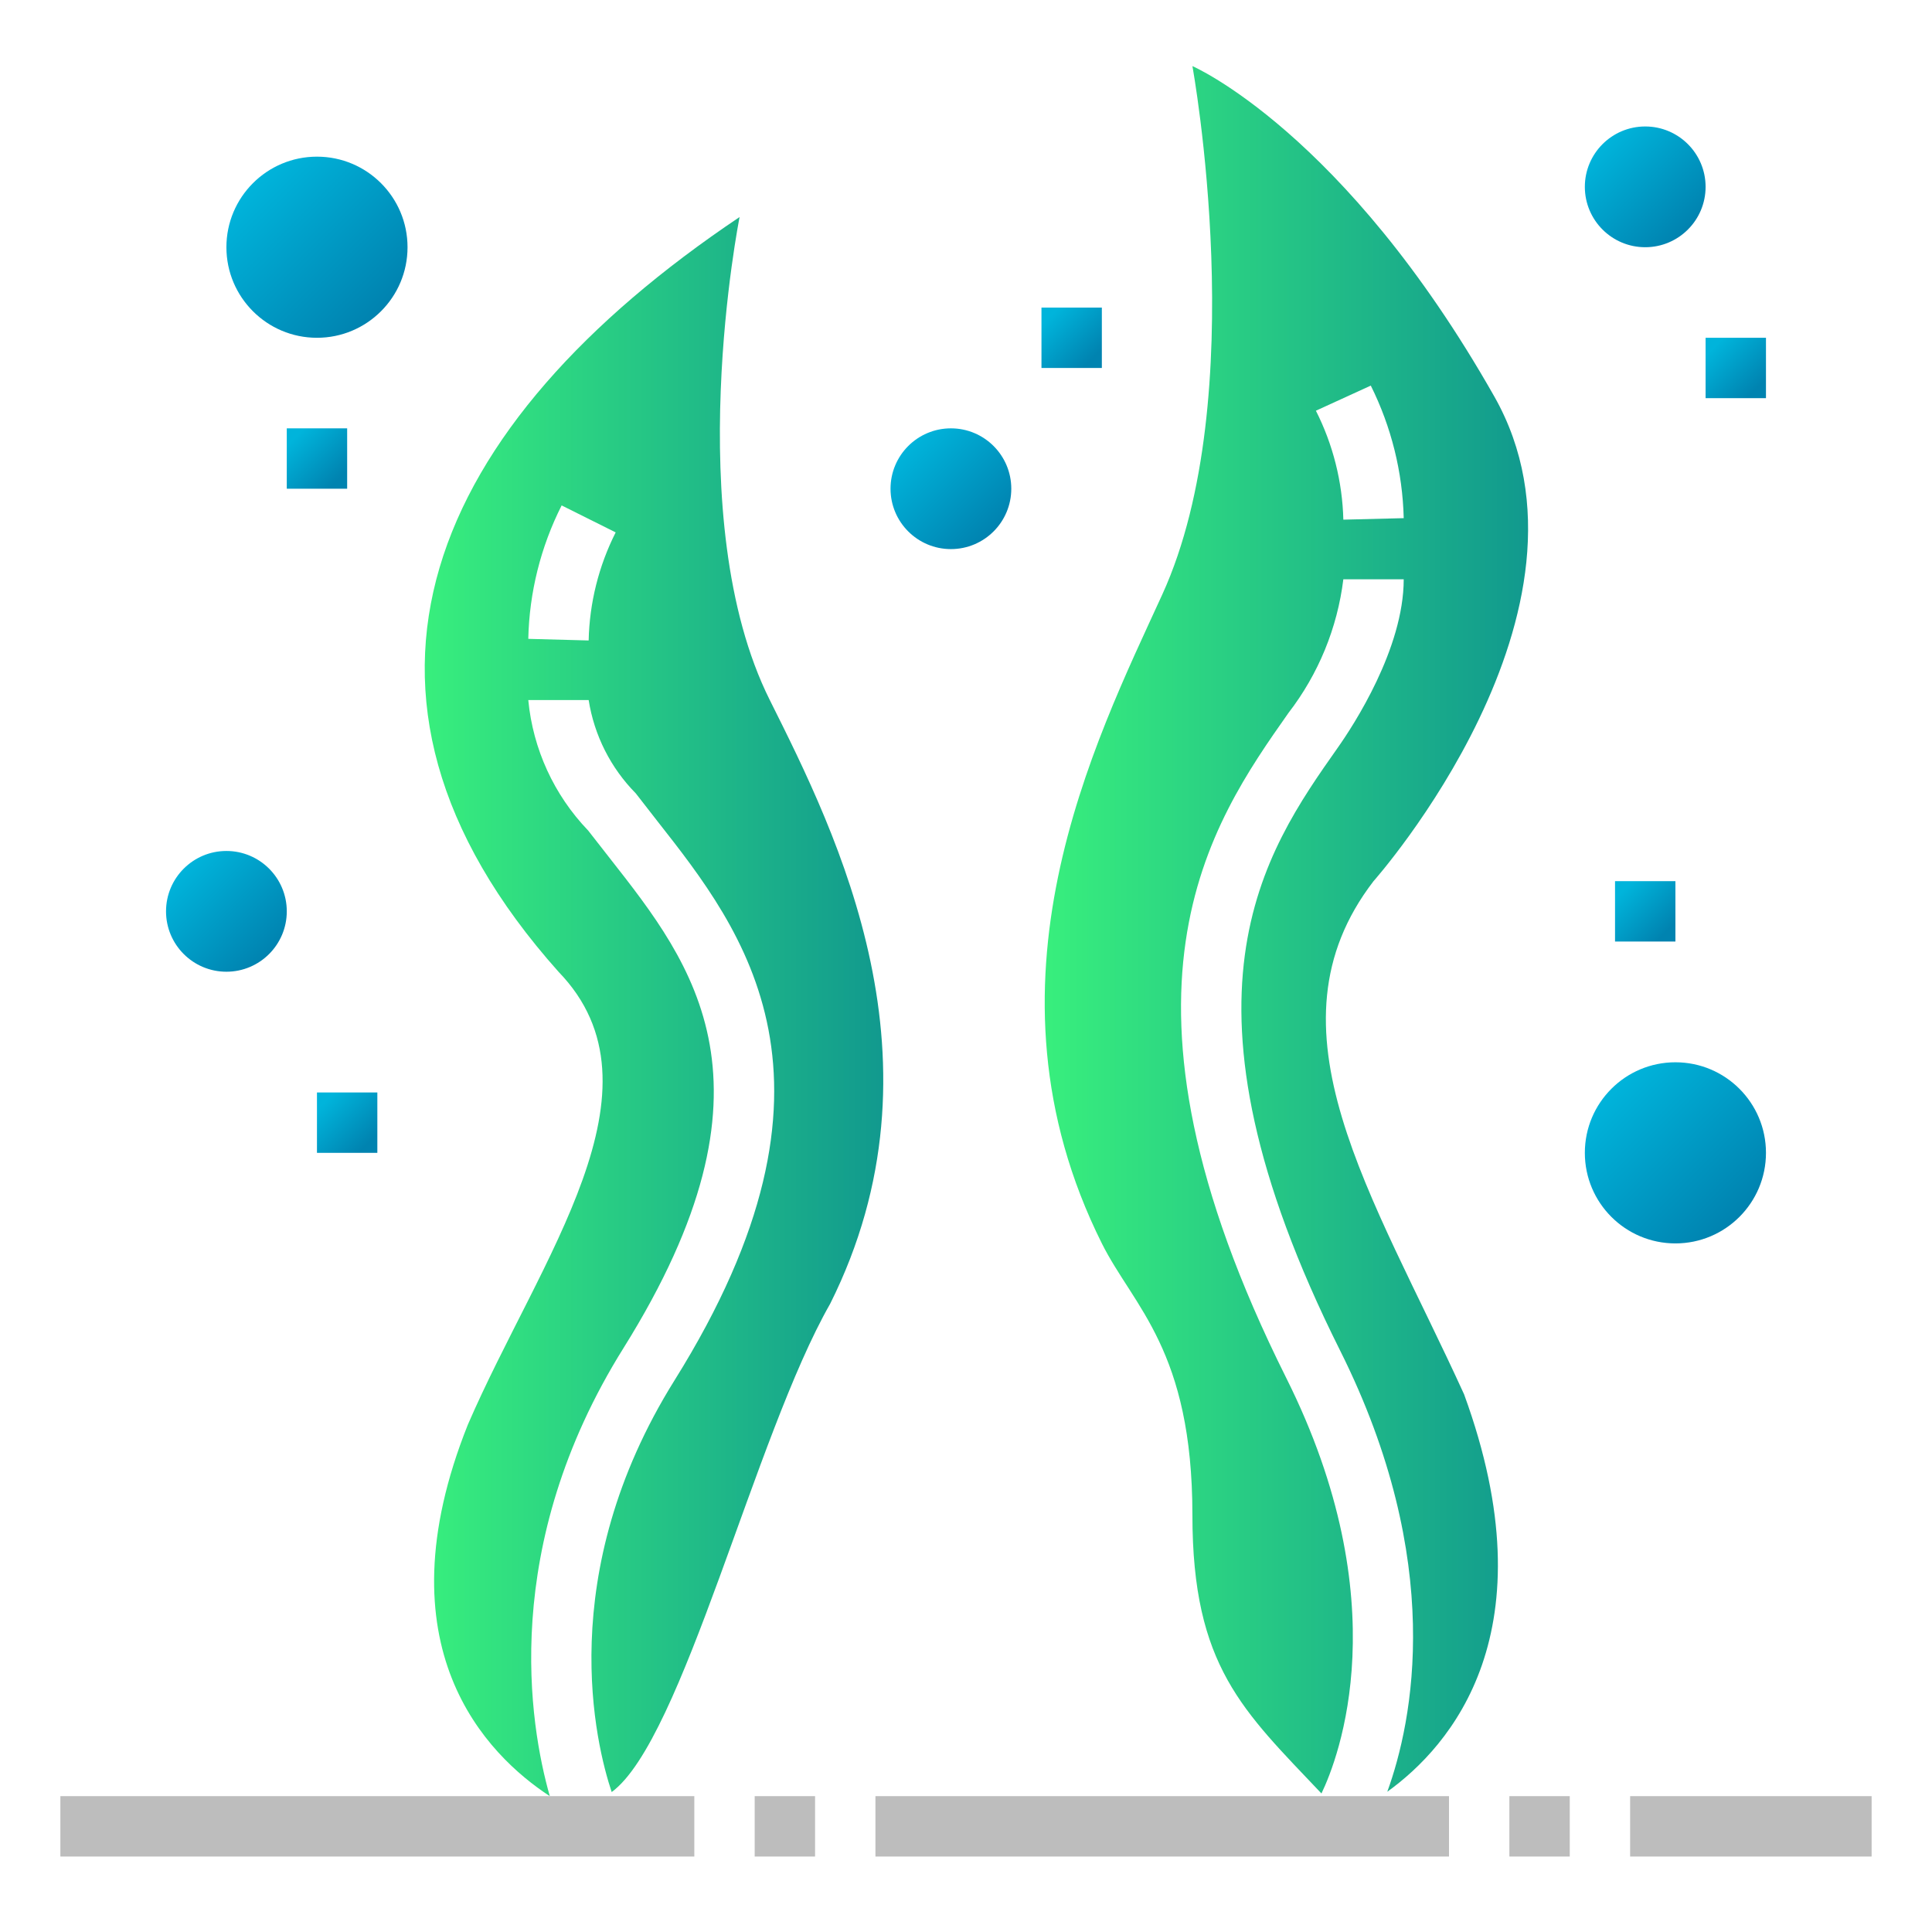 <?xml version="1.0" encoding="UTF-8" standalone="no"?><!-- Generator: Gravit.io --><svg xmlns="http://www.w3.org/2000/svg" xmlns:xlink="http://www.w3.org/1999/xlink" style="isolation:isolate" viewBox="0 0 512 512" width="512pt" height="512pt"><defs><clipPath id="_clipPath_4NfAKqNIcGE4Pq7cCVoaABaRvmeTS3b3"><rect width="512" height="512"/></clipPath></defs><g clip-path="url(#_clipPath_4NfAKqNIcGE4Pq7cCVoaABaRvmeTS3b3)"><clipPath id="_clipPath_GTnxjYGzCKkthjtJR3k4JAdn5XjyA7Ul"><rect x="0" y="0" width="512" height="512" transform="matrix(1,0,0,1,0,0)" fill="rgb(255,255,255)"/></clipPath><g clip-path="url(#_clipPath_GTnxjYGzCKkthjtJR3k4JAdn5XjyA7Ul)"><g><linearGradient id="_lgradient_0" x1="-0" y1="0.5" x2="1" y2="0.5" gradientTransform="matrix(121.518,0,0,418.484,112.557,57.516)" gradientUnits="userSpaceOnUse"><stop offset="0%" stop-opacity="1" style="stop-color:rgb(56,239,125)"/><stop offset="100%" stop-opacity="1" style="stop-color:rgb(17,153,142)"/></linearGradient><path d=" M 145.705 476 C 129.067 465.109 100.379 436.57 124 377.516 C 143.041 333.501 178 288.516 148 257.516 C 82 183.516 114 112.516 196 57.516 C 196 57.516 180 137.516 204 185.516 C 221.887 221.293 252 281.516 220 345.516 C 200 380.516 180.958 461.061 162.103 474.913 L 162.103 474.913 C 157.966 462.574 146.559 417.311 178.785 365.754 C 228.313 286.477 197.078 246.715 174.266 217.676 L 168.488 210.25 C 161.84 203.516 157.473 194.864 156 185.516 L 140 185.516 C 141.234 198.504 146.828 210.692 155.871 220.102 L 161.688 227.547 C 183.77 255.676 208.801 287.547 165.215 357.278 C 132.353 409.855 140.322 457.097 145.705 476 Z  M 156 169.731 L 140 169.301 C 140.273 157 143.293 144.918 148.84 133.942 L 163.16 141.09 C 158.664 149.985 156.219 159.77 156 169.731 L 156 169.731 Z " fill-rule="evenodd" fill="url(#_lgradient_0)"/><linearGradient id="_lgradient_1" x1="-0" y1="0.5" x2="1" y2="0.5" gradientTransform="matrix(128.099,0,0,457.77,276.861,17.516)" gradientUnits="userSpaceOnUse"><stop offset="0%" stop-opacity="1" style="stop-color:rgb(56,239,125)"/><stop offset="100%" stop-opacity="1" style="stop-color:rgb(17,153,142)"/></linearGradient><path d=" M 367.646 474.83 C 384.415 462.759 410.996 432.427 388 369.516 C 363.738 316.321 334 272.516 364 233.516 C 364 233.516 428 161.516 396 105.059 C 356.223 34.899 316 17.516 316 17.516 C 316 17.516 332 105.059 308 157.586 C 290.113 196.715 257.602 260.629 292 329.516 C 300.367 346.278 316 357.739 316 401.516 C 316 441.647 329.446 453.357 350.198 475.286 C 354.726 465.895 370.68 424.78 340.84 365.11 C 289.594 262.614 320.84 218.27 341.465 188.922 C 349.395 178.637 354.414 166.407 356 153.516 L 372 153.516 C 372 171.914 358.641 192.309 354.535 198.125 C 334.977 225.914 308.137 263.989 355.16 357.942 C 383.142 413.915 374.425 456.133 367.646 474.83 Z  M 356 137.715 C 355.746 127.672 353.262 117.809 348.727 108.844 L 363.273 102.188 C 368.719 113.118 371.699 125.11 372 137.317 L 356 137.715 L 356 137.715 Z " fill-rule="evenodd" fill="url(#_lgradient_1)"/><path d=" M 16 476 L 184 476 L 184 492 L 16 492 L 16 476 L 16 476 L 16 476 L 16 476 L 16 476 Z  M 200 476 L 216 476 L 216 492 L 200 492 L 200 476 L 200 476 L 200 476 L 200 476 L 200 476 Z  M 232 476 L 384 476 L 384 492 L 232 492 L 232 476 L 232 476 L 232 476 L 232 476 Z  M 400 476 L 416 476 L 416 492 L 400 492 L 400 476 L 400 476 L 400 476 Z  M 432 476 L 496 476 L 496 492 L 432 492 L 432 476 L 432 476 Z " fill-rule="evenodd" fill="rgb(189,189,189)"/><g><linearGradient id="_lgradient_2" x1="0.146" y1="0.146" x2="0.854" y2="0.854" gradientTransform="matrix(32,0,0,32,236,113.516)" gradientUnits="userSpaceOnUse"><stop offset="0%" stop-opacity="1" style="stop-color:rgb(0,180,219)"/><stop offset="98.696%" stop-opacity="1" style="stop-color:rgb(0,131,176)"/></linearGradient><path d=" M 268 129.516 C 268 138.352 260.836 145.516 252 145.516 C 243.164 145.516 236 138.352 236 129.516 C 236 120.68 243.164 113.516 252 113.516 C 260.836 113.516 268 120.68 268 129.516 Z " fill="url(#_lgradient_2)"/><linearGradient id="_lgradient_3" x1="0.146" y1="0.146" x2="0.854" y2="0.854" gradientTransform="matrix(32,0,0,32,420,33.516)" gradientUnits="userSpaceOnUse"><stop offset="0%" stop-opacity="1" style="stop-color:rgb(0,180,219)"/><stop offset="98.696%" stop-opacity="1" style="stop-color:rgb(0,131,176)"/></linearGradient><path d=" M 452 49.516 C 452 58.352 444.836 65.516 436 65.516 C 427.164 65.516 420 58.352 420 49.516 C 420 40.68 427.164 33.516 436 33.516 C 444.836 33.516 452 40.68 452 49.516 Z " fill="url(#_lgradient_3)"/><linearGradient id="_lgradient_4" x1="0.146" y1="0.146" x2="0.854" y2="0.854" gradientTransform="matrix(48,0,0,48,420,281.516)" gradientUnits="userSpaceOnUse"><stop offset="0%" stop-opacity="1" style="stop-color:rgb(0,180,219)"/><stop offset="98.696%" stop-opacity="1" style="stop-color:rgb(0,131,176)"/></linearGradient><path d=" M 468 305.516 C 468 318.77 457.254 329.516 444 329.516 C 430.746 329.516 420 318.77 420 305.516 C 420 292.262 430.746 281.516 444 281.516 C 457.254 281.516 468 292.262 468 305.516 Z " fill="url(#_lgradient_4)"/><linearGradient id="_lgradient_5" x1="0.146" y1="0.146" x2="0.854" y2="0.854" gradientTransform="matrix(48,0,0,48,60,41.516)" gradientUnits="userSpaceOnUse"><stop offset="0%" stop-opacity="1" style="stop-color:rgb(0,180,219)"/><stop offset="98.696%" stop-opacity="1" style="stop-color:rgb(0,131,176)"/></linearGradient><path d=" M 108 65.516 C 108 78.77 97.254 89.516 84 89.516 C 70.746 89.516 60 78.77 60 65.516 C 60 52.262 70.746 41.516 84 41.516 C 97.254 41.516 108 52.262 108 65.516 Z " fill="url(#_lgradient_5)"/><linearGradient id="_lgradient_6" x1="0.146" y1="0.146" x2="0.854" y2="0.854" gradientTransform="matrix(32,0,0,32,44,225.516)" gradientUnits="userSpaceOnUse"><stop offset="0%" stop-opacity="1" style="stop-color:rgb(0,180,219)"/><stop offset="98.696%" stop-opacity="1" style="stop-color:rgb(0,131,176)"/></linearGradient><path d=" M 76 241.516 C 76 250.352 68.836 257.516 60 257.516 C 51.164 257.516 44 250.352 44 241.516 C 44 232.68 51.164 225.516 60 225.516 C 68.836 225.516 76 232.68 76 241.516 Z " fill="url(#_lgradient_6)"/><linearGradient id="_lgradient_7" x1="0.146" y1="0.146" x2="0.854" y2="0.854" gradientTransform="matrix(16,0,0,16,84,289.516)" gradientUnits="userSpaceOnUse"><stop offset="0%" stop-opacity="1" style="stop-color:rgb(0,180,219)"/><stop offset="98.696%" stop-opacity="1" style="stop-color:rgb(0,131,176)"/></linearGradient><path d=" M 84 289.516 L 100 289.516 L 100 305.516 L 84 305.516 L 84 289.516 Z " fill="url(#_lgradient_7)"/><linearGradient id="_lgradient_8" x1="0.146" y1="0.146" x2="0.854" y2="0.854" gradientTransform="matrix(16,0,0,16,428,233.516)" gradientUnits="userSpaceOnUse"><stop offset="0%" stop-opacity="1" style="stop-color:rgb(0,180,219)"/><stop offset="98.696%" stop-opacity="1" style="stop-color:rgb(0,131,176)"/></linearGradient><path d=" M 428 233.516 L 444 233.516 L 444 249.516 L 428 249.516 L 428 233.516 Z " fill="url(#_lgradient_8)"/><linearGradient id="_lgradient_9" x1="0.146" y1="0.146" x2="0.854" y2="0.854" gradientTransform="matrix(16,0,0,16,276,81.516)" gradientUnits="userSpaceOnUse"><stop offset="0%" stop-opacity="1" style="stop-color:rgb(0,180,219)"/><stop offset="98.696%" stop-opacity="1" style="stop-color:rgb(0,131,176)"/></linearGradient><path d=" M 276 81.516 L 292 81.516 L 292 97.516 L 276 97.516 L 276 81.516 Z " fill="url(#_lgradient_9)"/><linearGradient id="_lgradient_10" x1="0.146" y1="0.146" x2="0.854" y2="0.854" gradientTransform="matrix(16,0,0,16,76,113.516)" gradientUnits="userSpaceOnUse"><stop offset="0%" stop-opacity="1" style="stop-color:rgb(0,180,219)"/><stop offset="98.696%" stop-opacity="1" style="stop-color:rgb(0,131,176)"/></linearGradient><path d=" M 76 113.516 L 92 113.516 L 92 129.516 L 76 129.516 L 76 113.516 Z " fill="url(#_lgradient_10)"/><linearGradient id="_lgradient_11" x1="0.146" y1="0.146" x2="0.854" y2="0.854" gradientTransform="matrix(16,0,0,16,452,89.516)" gradientUnits="userSpaceOnUse"><stop offset="0%" stop-opacity="1" style="stop-color:rgb(0,180,219)"/><stop offset="98.696%" stop-opacity="1" style="stop-color:rgb(0,131,176)"/></linearGradient><path d=" M 452 89.516 L 468 89.516 L 468 105.516 L 452 105.516 L 452 89.516 Z " fill="url(#_lgradient_11)"/></g></g></g></g></svg>